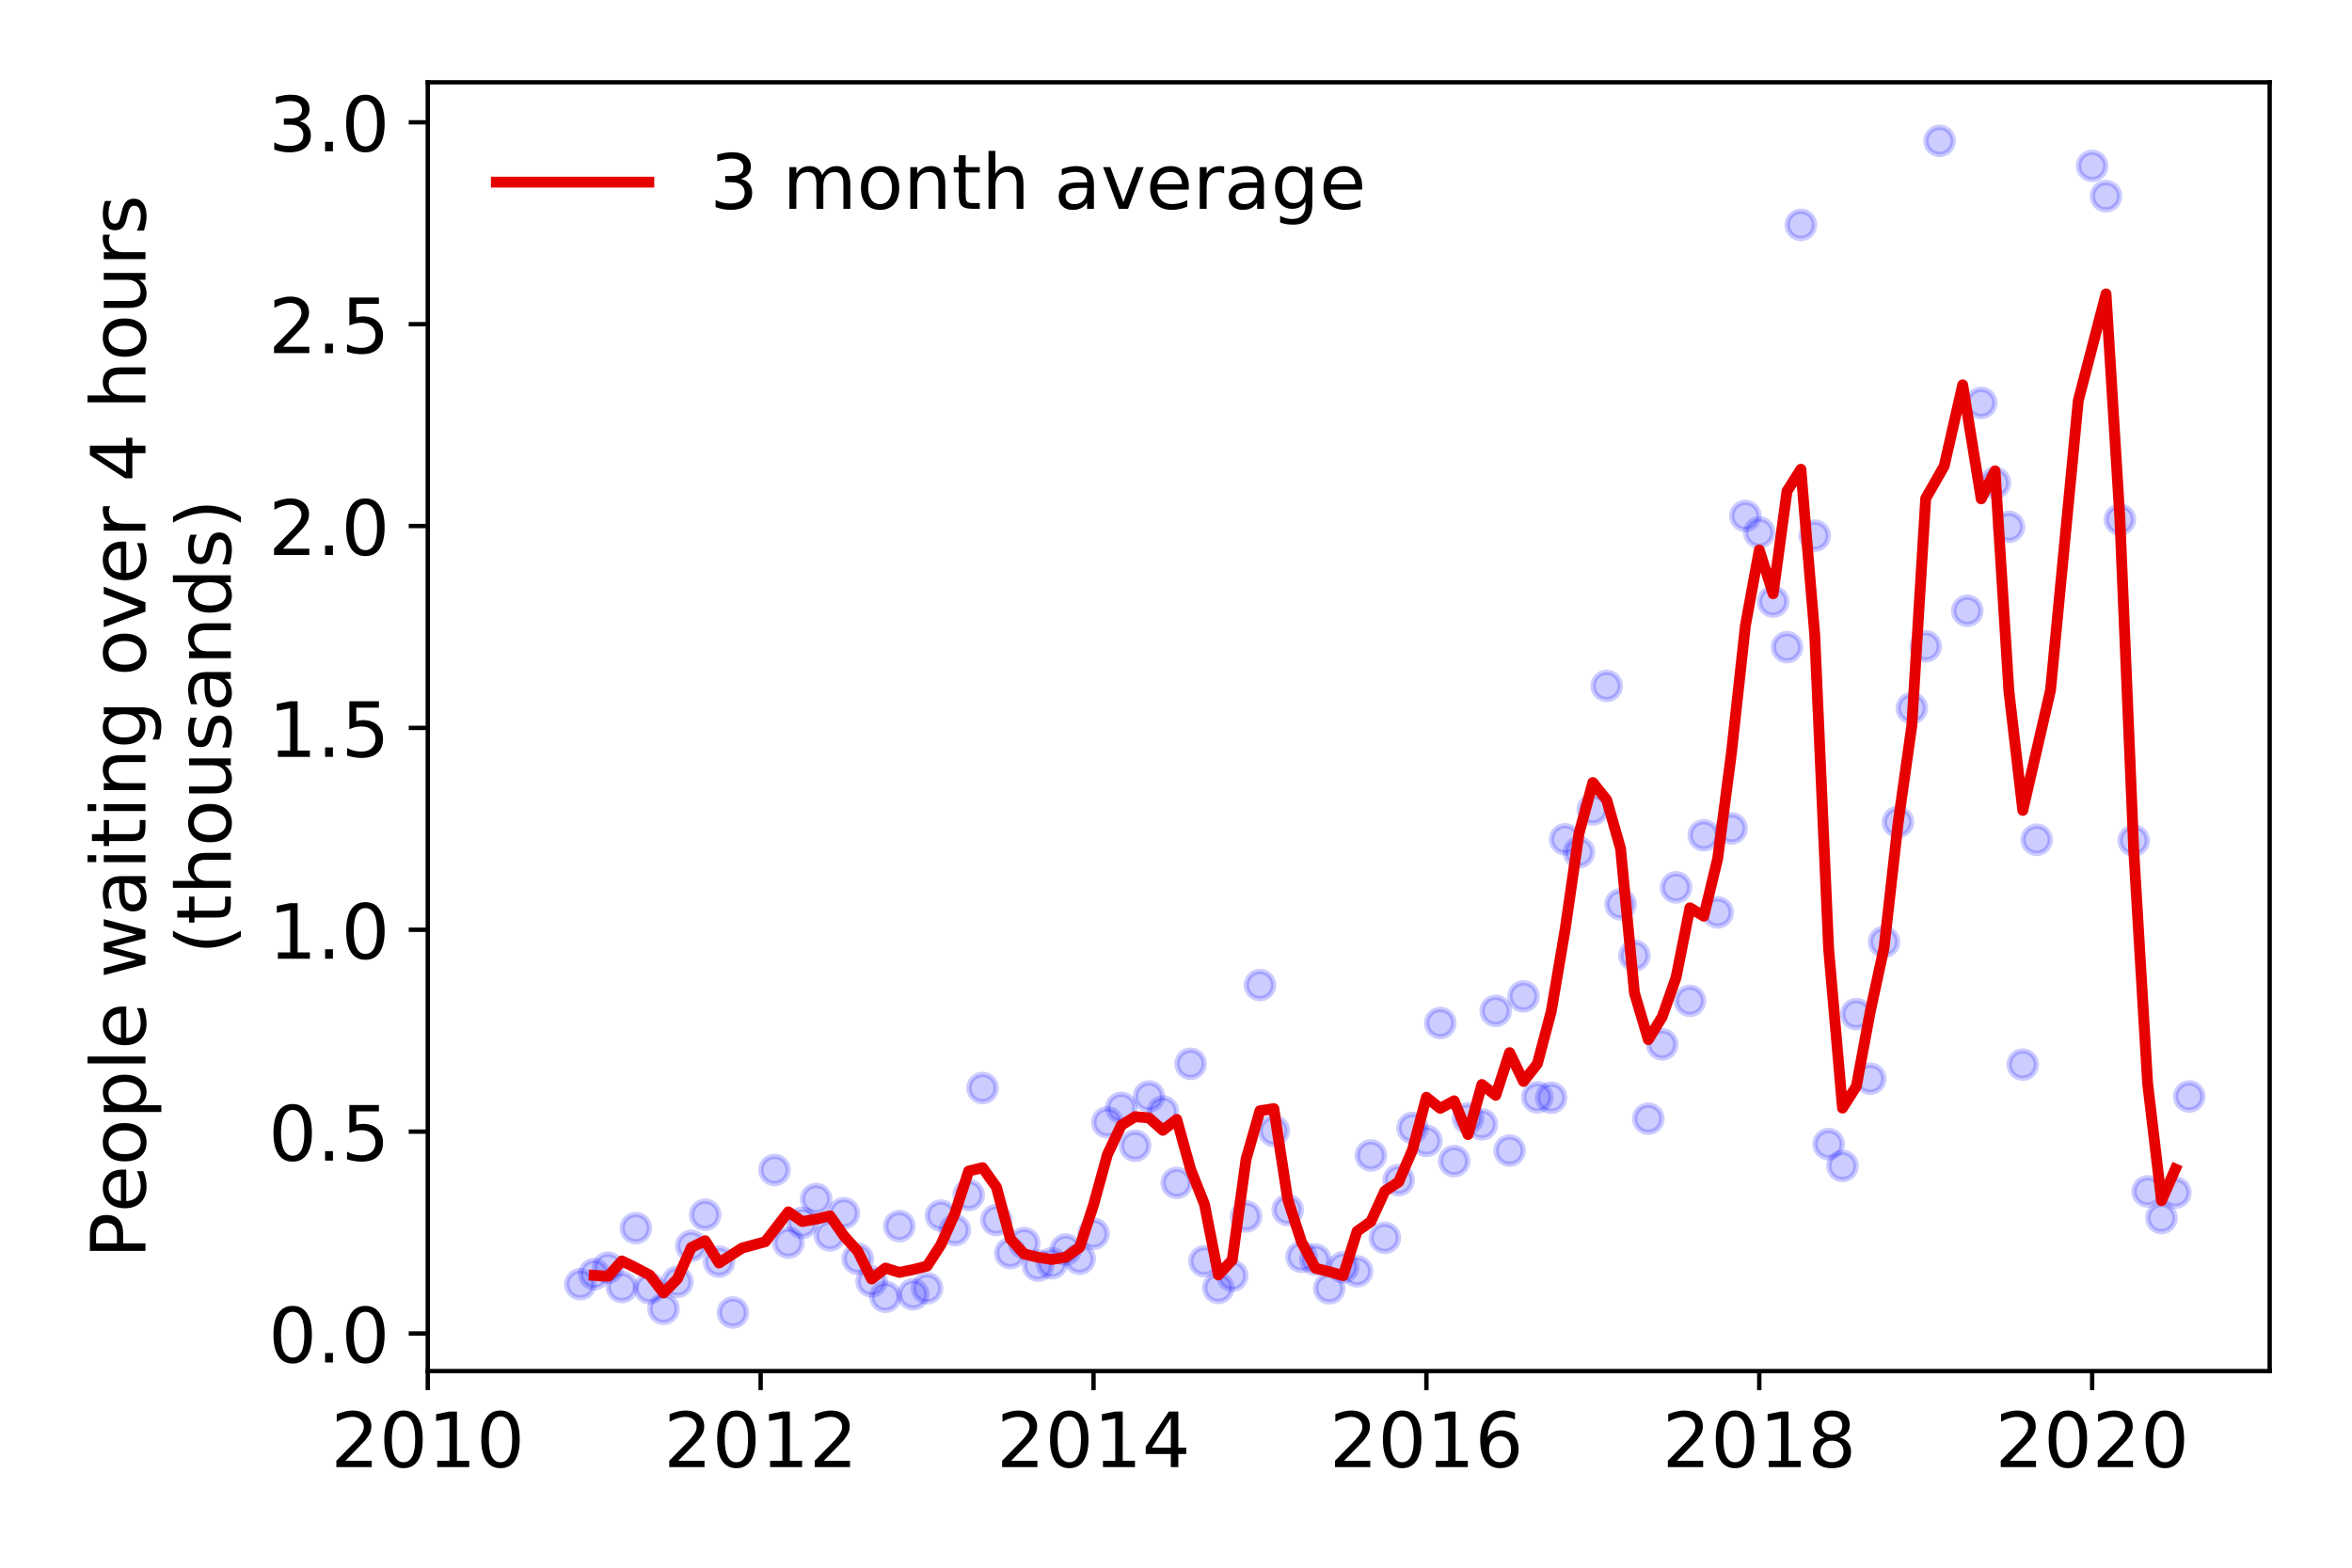 <?xml version="1.0" encoding="utf-8" standalone="no"?>
<!DOCTYPE svg PUBLIC "-//W3C//DTD SVG 1.1//EN"
  "http://www.w3.org/Graphics/SVG/1.1/DTD/svg11.dtd">
<!-- Created with matplotlib (https://matplotlib.org/) -->
<svg height="288pt" version="1.1" viewBox="0 0 432 288" width="432pt" xmlns="http://www.w3.org/2000/svg" xmlns:xlink="http://www.w3.org/1999/xlink">
 <defs>
  <style type="text/css">
*{stroke-linecap:butt;stroke-linejoin:round;}
  </style>
 </defs>
 <g id="figure_1">
  <g id="patch_1">
   <path d="M 0 288 
L 432 288 
L 432 0 
L 0 0 
z
" style="fill:#ffffff;"/>
  </g>
  <g id="axes_1">
   <g id="patch_2">
    <path d="M 78.57 251.88 
L 416.88 251.88 
L 416.88 15.12 
L 78.57 15.12 
z
" style="fill:#ffffff;"/>
   </g>
   <g id="matplotlib.axis_1">
    <g id="xtick_1">
     <g id="line2d_1">
      <defs>
       <path d="M 0 0 
L 0 3.5 
" id="m637433b781" style="stroke:#000000;stroke-width:0.8;"/>
      </defs>
      <g>
       <use style="stroke:#000000;stroke-width:0.8;" x="78.57" xlink:href="#m637433b781" y="251.88"/>
      </g>
     </g>
     <g id="text_1">
      <!-- 2010 -->
      <defs>
       <path d="M 19.188 8.297 
L 53.609 8.297 
L 53.609 0 
L 7.328 0 
L 7.328 8.297 
Q 12.938 14.109 22.625 23.891 
Q 32.328 33.688 34.812 36.531 
Q 39.547 41.844 41.422 45.531 
Q 43.312 49.219 43.312 52.781 
Q 43.312 58.594 39.234 62.25 
Q 35.156 65.922 28.609 65.922 
Q 23.969 65.922 18.812 64.312 
Q 13.672 62.703 7.812 59.422 
L 7.812 69.391 
Q 13.766 71.781 18.938 73 
Q 24.125 74.219 28.422 74.219 
Q 39.75 74.219 46.484 68.547 
Q 53.219 62.891 53.219 53.422 
Q 53.219 48.922 51.531 44.891 
Q 49.859 40.875 45.406 35.406 
Q 44.188 33.984 37.641 27.219 
Q 31.109 20.453 19.188 8.297 
z
" id="DejaVuSans-50"/>
       <path d="M 31.781 66.406 
Q 24.172 66.406 20.328 58.906 
Q 16.5 51.422 16.5 36.375 
Q 16.5 21.391 20.328 13.891 
Q 24.172 6.391 31.781 6.391 
Q 39.453 6.391 43.281 13.891 
Q 47.125 21.391 47.125 36.375 
Q 47.125 51.422 43.281 58.906 
Q 39.453 66.406 31.781 66.406 
z
M 31.781 74.219 
Q 44.047 74.219 50.516 64.516 
Q 56.984 54.828 56.984 36.375 
Q 56.984 17.969 50.516 8.266 
Q 44.047 -1.422 31.781 -1.422 
Q 19.531 -1.422 13.062 8.266 
Q 6.594 17.969 6.594 36.375 
Q 6.594 54.828 13.062 64.516 
Q 19.531 74.219 31.781 74.219 
z
" id="DejaVuSans-48"/>
       <path d="M 12.406 8.297 
L 28.516 8.297 
L 28.516 63.922 
L 10.984 60.406 
L 10.984 69.391 
L 28.422 72.906 
L 38.281 72.906 
L 38.281 8.297 
L 54.391 8.297 
L 54.391 0 
L 12.406 0 
z
" id="DejaVuSans-49"/>
      </defs>
      <g transform="translate(60.755 269.518)scale(0.14 -0.14)">
       <use xlink:href="#DejaVuSans-50"/>
       <use x="63.623" xlink:href="#DejaVuSans-48"/>
       <use x="127.246" xlink:href="#DejaVuSans-49"/>
       <use x="190.869" xlink:href="#DejaVuSans-48"/>
      </g>
     </g>
    </g>
    <g id="xtick_2">
     <g id="line2d_2">
      <g>
       <use style="stroke:#000000;stroke-width:0.8;" x="139.71" xlink:href="#m637433b781" y="251.88"/>
      </g>
     </g>
     <g id="text_2">
      <!-- 2012 -->
      <g transform="translate(121.895 269.518)scale(0.14 -0.14)">
       <use xlink:href="#DejaVuSans-50"/>
       <use x="63.623" xlink:href="#DejaVuSans-48"/>
       <use x="127.246" xlink:href="#DejaVuSans-49"/>
       <use x="190.869" xlink:href="#DejaVuSans-50"/>
      </g>
     </g>
    </g>
    <g id="xtick_3">
     <g id="line2d_3">
      <g>
       <use style="stroke:#000000;stroke-width:0.8;" x="200.851" xlink:href="#m637433b781" y="251.88"/>
      </g>
     </g>
     <g id="text_3">
      <!-- 2014 -->
      <defs>
       <path d="M 37.797 64.312 
L 12.891 25.391 
L 37.797 25.391 
z
M 35.203 72.906 
L 47.609 72.906 
L 47.609 25.391 
L 58.016 25.391 
L 58.016 17.188 
L 47.609 17.188 
L 47.609 0 
L 37.797 0 
L 37.797 17.188 
L 4.891 17.188 
L 4.891 26.703 
z
" id="DejaVuSans-52"/>
      </defs>
      <g transform="translate(183.036 269.518)scale(0.14 -0.14)">
       <use xlink:href="#DejaVuSans-50"/>
       <use x="63.623" xlink:href="#DejaVuSans-48"/>
       <use x="127.246" xlink:href="#DejaVuSans-49"/>
       <use x="190.869" xlink:href="#DejaVuSans-52"/>
      </g>
     </g>
    </g>
    <g id="xtick_4">
     <g id="line2d_4">
      <g>
       <use style="stroke:#000000;stroke-width:0.8;" x="261.991" xlink:href="#m637433b781" y="251.88"/>
      </g>
     </g>
     <g id="text_4">
      <!-- 2016 -->
      <defs>
       <path d="M 33.016 40.375 
Q 26.375 40.375 22.484 35.828 
Q 18.609 31.297 18.609 23.391 
Q 18.609 15.531 22.484 10.953 
Q 26.375 6.391 33.016 6.391 
Q 39.656 6.391 43.531 10.953 
Q 47.406 15.531 47.406 23.391 
Q 47.406 31.297 43.531 35.828 
Q 39.656 40.375 33.016 40.375 
z
M 52.594 71.297 
L 52.594 62.312 
Q 48.875 64.062 45.094 64.984 
Q 41.312 65.922 37.594 65.922 
Q 27.828 65.922 22.672 59.328 
Q 17.531 52.734 16.797 39.406 
Q 19.672 43.656 24.016 45.922 
Q 28.375 48.188 33.594 48.188 
Q 44.578 48.188 50.953 41.516 
Q 57.328 34.859 57.328 23.391 
Q 57.328 12.156 50.688 5.359 
Q 44.047 -1.422 33.016 -1.422 
Q 20.359 -1.422 13.672 8.266 
Q 6.984 17.969 6.984 36.375 
Q 6.984 53.656 15.188 63.938 
Q 23.391 74.219 37.203 74.219 
Q 40.922 74.219 44.703 73.484 
Q 48.484 72.75 52.594 71.297 
z
" id="DejaVuSans-54"/>
      </defs>
      <g transform="translate(244.176 269.518)scale(0.14 -0.14)">
       <use xlink:href="#DejaVuSans-50"/>
       <use x="63.623" xlink:href="#DejaVuSans-48"/>
       <use x="127.246" xlink:href="#DejaVuSans-49"/>
       <use x="190.869" xlink:href="#DejaVuSans-54"/>
      </g>
     </g>
    </g>
    <g id="xtick_5">
     <g id="line2d_5">
      <g>
       <use style="stroke:#000000;stroke-width:0.8;" x="323.131" xlink:href="#m637433b781" y="251.88"/>
      </g>
     </g>
     <g id="text_5">
      <!-- 2018 -->
      <defs>
       <path d="M 31.781 34.625 
Q 24.75 34.625 20.719 30.859 
Q 16.703 27.094 16.703 20.516 
Q 16.703 13.922 20.719 10.156 
Q 24.75 6.391 31.781 6.391 
Q 38.812 6.391 42.859 10.172 
Q 46.922 13.969 46.922 20.516 
Q 46.922 27.094 42.891 30.859 
Q 38.875 34.625 31.781 34.625 
z
M 21.922 38.812 
Q 15.578 40.375 12.031 44.719 
Q 8.5 49.078 8.5 55.328 
Q 8.5 64.062 14.719 69.141 
Q 20.953 74.219 31.781 74.219 
Q 42.672 74.219 48.875 69.141 
Q 55.078 64.062 55.078 55.328 
Q 55.078 49.078 51.531 44.719 
Q 48 40.375 41.703 38.812 
Q 48.828 37.156 52.797 32.312 
Q 56.781 27.484 56.781 20.516 
Q 56.781 9.906 50.312 4.234 
Q 43.844 -1.422 31.781 -1.422 
Q 19.734 -1.422 13.25 4.234 
Q 6.781 9.906 6.781 20.516 
Q 6.781 27.484 10.781 32.312 
Q 14.797 37.156 21.922 38.812 
z
M 18.312 54.391 
Q 18.312 48.734 21.844 45.562 
Q 25.391 42.391 31.781 42.391 
Q 38.141 42.391 41.719 45.562 
Q 45.312 48.734 45.312 54.391 
Q 45.312 60.062 41.719 63.234 
Q 38.141 66.406 31.781 66.406 
Q 25.391 66.406 21.844 63.234 
Q 18.312 60.062 18.312 54.391 
z
" id="DejaVuSans-56"/>
      </defs>
      <g transform="translate(305.316 269.518)scale(0.14 -0.14)">
       <use xlink:href="#DejaVuSans-50"/>
       <use x="63.623" xlink:href="#DejaVuSans-48"/>
       <use x="127.246" xlink:href="#DejaVuSans-49"/>
       <use x="190.869" xlink:href="#DejaVuSans-56"/>
      </g>
     </g>
    </g>
    <g id="xtick_6">
     <g id="line2d_6">
      <g>
       <use style="stroke:#000000;stroke-width:0.8;" x="384.272" xlink:href="#m637433b781" y="251.88"/>
      </g>
     </g>
     <g id="text_6">
      <!-- 2020 -->
      <g transform="translate(366.457 269.518)scale(0.14 -0.14)">
       <use xlink:href="#DejaVuSans-50"/>
       <use x="63.623" xlink:href="#DejaVuSans-48"/>
       <use x="127.246" xlink:href="#DejaVuSans-50"/>
       <use x="190.869" xlink:href="#DejaVuSans-48"/>
      </g>
     </g>
    </g>
   </g>
   <g id="matplotlib.axis_2">
    <g id="ytick_1">
     <g id="line2d_7">
      <defs>
       <path d="M 0 0 
L -3.5 0 
" id="m77f7fff208" style="stroke:#000000;stroke-width:0.8;"/>
      </defs>
      <g>
       <use style="stroke:#000000;stroke-width:0.8;" x="78.57" xlink:href="#m77f7fff208" y="244.975"/>
      </g>
     </g>
     <g id="text_7">
      <!-- 0.0 -->
      <defs>
       <path d="M 10.688 12.406 
L 21 12.406 
L 21 0 
L 10.688 0 
z
" id="DejaVuSans-46"/>
      </defs>
      <g transform="translate(49.306 250.294)scale(0.14 -0.14)">
       <use xlink:href="#DejaVuSans-48"/>
       <use x="63.623" xlink:href="#DejaVuSans-46"/>
       <use x="95.41" xlink:href="#DejaVuSans-48"/>
      </g>
     </g>
    </g>
    <g id="ytick_2">
     <g id="line2d_8">
      <g>
       <use style="stroke:#000000;stroke-width:0.8;" x="78.57" xlink:href="#m77f7fff208" y="207.891"/>
      </g>
     </g>
     <g id="text_8">
      <!-- 0.5 -->
      <defs>
       <path d="M 10.797 72.906 
L 49.516 72.906 
L 49.516 64.594 
L 19.828 64.594 
L 19.828 46.734 
Q 21.969 47.469 24.109 47.828 
Q 26.266 48.188 28.422 48.188 
Q 40.625 48.188 47.75 41.5 
Q 54.891 34.812 54.891 23.391 
Q 54.891 11.625 47.562 5.094 
Q 40.234 -1.422 26.906 -1.422 
Q 22.312 -1.422 17.547 -0.641 
Q 12.797 0.141 7.719 1.703 
L 7.719 11.625 
Q 12.109 9.234 16.797 8.062 
Q 21.484 6.891 26.703 6.891 
Q 35.156 6.891 40.078 11.328 
Q 45.016 15.766 45.016 23.391 
Q 45.016 31 40.078 35.438 
Q 35.156 39.891 26.703 39.891 
Q 22.75 39.891 18.812 39.016 
Q 14.891 38.141 10.797 36.281 
z
" id="DejaVuSans-53"/>
      </defs>
      <g transform="translate(49.306 213.21)scale(0.14 -0.14)">
       <use xlink:href="#DejaVuSans-48"/>
       <use x="63.623" xlink:href="#DejaVuSans-46"/>
       <use x="95.41" xlink:href="#DejaVuSans-53"/>
      </g>
     </g>
    </g>
    <g id="ytick_3">
     <g id="line2d_9">
      <g>
       <use style="stroke:#000000;stroke-width:0.8;" x="78.57" xlink:href="#m77f7fff208" y="170.807"/>
      </g>
     </g>
     <g id="text_9">
      <!-- 1.0 -->
      <g transform="translate(49.306 176.126)scale(0.14 -0.14)">
       <use xlink:href="#DejaVuSans-49"/>
       <use x="63.623" xlink:href="#DejaVuSans-46"/>
       <use x="95.41" xlink:href="#DejaVuSans-48"/>
      </g>
     </g>
    </g>
    <g id="ytick_4">
     <g id="line2d_10">
      <g>
       <use style="stroke:#000000;stroke-width:0.8;" x="78.57" xlink:href="#m77f7fff208" y="133.723"/>
      </g>
     </g>
     <g id="text_10">
      <!-- 1.5 -->
      <g transform="translate(49.306 139.041)scale(0.14 -0.14)">
       <use xlink:href="#DejaVuSans-49"/>
       <use x="63.623" xlink:href="#DejaVuSans-46"/>
       <use x="95.41" xlink:href="#DejaVuSans-53"/>
      </g>
     </g>
    </g>
    <g id="ytick_5">
     <g id="line2d_11">
      <g>
       <use style="stroke:#000000;stroke-width:0.8;" x="78.57" xlink:href="#m77f7fff208" y="96.638"/>
      </g>
     </g>
     <g id="text_11">
      <!-- 2.0 -->
      <g transform="translate(49.306 101.957)scale(0.14 -0.14)">
       <use xlink:href="#DejaVuSans-50"/>
       <use x="63.623" xlink:href="#DejaVuSans-46"/>
       <use x="95.41" xlink:href="#DejaVuSans-48"/>
      </g>
     </g>
    </g>
    <g id="ytick_6">
     <g id="line2d_12">
      <g>
       <use style="stroke:#000000;stroke-width:0.8;" x="78.57" xlink:href="#m77f7fff208" y="59.554"/>
      </g>
     </g>
     <g id="text_12">
      <!-- 2.5 -->
      <g transform="translate(49.306 64.873)scale(0.14 -0.14)">
       <use xlink:href="#DejaVuSans-50"/>
       <use x="63.623" xlink:href="#DejaVuSans-46"/>
       <use x="95.41" xlink:href="#DejaVuSans-53"/>
      </g>
     </g>
    </g>
    <g id="ytick_7">
     <g id="line2d_13">
      <g>
       <use style="stroke:#000000;stroke-width:0.8;" x="78.57" xlink:href="#m77f7fff208" y="22.47"/>
      </g>
     </g>
     <g id="text_13">
      <!-- 3.0 -->
      <defs>
       <path d="M 40.578 39.312 
Q 47.656 37.797 51.625 33 
Q 55.609 28.219 55.609 21.188 
Q 55.609 10.406 48.188 4.484 
Q 40.766 -1.422 27.094 -1.422 
Q 22.516 -1.422 17.656 -0.516 
Q 12.797 0.391 7.625 2.203 
L 7.625 11.719 
Q 11.719 9.328 16.594 8.109 
Q 21.484 6.891 26.812 6.891 
Q 36.078 6.891 40.938 10.547 
Q 45.797 14.203 45.797 21.188 
Q 45.797 27.641 41.281 31.266 
Q 36.766 34.906 28.719 34.906 
L 20.219 34.906 
L 20.219 43.016 
L 29.109 43.016 
Q 36.375 43.016 40.234 45.922 
Q 44.094 48.828 44.094 54.297 
Q 44.094 59.906 40.109 62.906 
Q 36.141 65.922 28.719 65.922 
Q 24.656 65.922 20.016 65.031 
Q 15.375 64.156 9.812 62.312 
L 9.812 71.094 
Q 15.438 72.656 20.344 73.438 
Q 25.25 74.219 29.594 74.219 
Q 40.828 74.219 47.359 69.109 
Q 53.906 64.016 53.906 55.328 
Q 53.906 49.266 50.438 45.094 
Q 46.969 40.922 40.578 39.312 
z
" id="DejaVuSans-51"/>
      </defs>
      <g transform="translate(49.306 27.789)scale(0.14 -0.14)">
       <use xlink:href="#DejaVuSans-51"/>
       <use x="63.623" xlink:href="#DejaVuSans-46"/>
       <use x="95.41" xlink:href="#DejaVuSans-48"/>
      </g>
     </g>
    </g>
    <g id="text_14">
     <!-- People waiting over 4 hours -->
     <defs>
      <path d="M 19.672 64.797 
L 19.672 37.406 
L 32.078 37.406 
Q 38.969 37.406 42.719 40.969 
Q 46.484 44.531 46.484 51.125 
Q 46.484 57.672 42.719 61.234 
Q 38.969 64.797 32.078 64.797 
z
M 9.812 72.906 
L 32.078 72.906 
Q 44.344 72.906 50.609 67.359 
Q 56.891 61.812 56.891 51.125 
Q 56.891 40.328 50.609 34.812 
Q 44.344 29.297 32.078 29.297 
L 19.672 29.297 
L 19.672 0 
L 9.812 0 
z
" id="DejaVuSans-80"/>
      <path d="M 56.203 29.594 
L 56.203 25.203 
L 14.891 25.203 
Q 15.484 15.922 20.484 11.062 
Q 25.484 6.203 34.422 6.203 
Q 39.594 6.203 44.453 7.469 
Q 49.312 8.734 54.109 11.281 
L 54.109 2.781 
Q 49.266 0.734 44.188 -0.344 
Q 39.109 -1.422 33.891 -1.422 
Q 20.797 -1.422 13.156 6.188 
Q 5.516 13.812 5.516 26.812 
Q 5.516 40.234 12.766 48.109 
Q 20.016 56 32.328 56 
Q 43.359 56 49.781 48.891 
Q 56.203 41.797 56.203 29.594 
z
M 47.219 32.234 
Q 47.125 39.594 43.094 43.984 
Q 39.062 48.391 32.422 48.391 
Q 24.906 48.391 20.391 44.141 
Q 15.875 39.891 15.188 32.172 
z
" id="DejaVuSans-101"/>
      <path d="M 30.609 48.391 
Q 23.391 48.391 19.188 42.75 
Q 14.984 37.109 14.984 27.297 
Q 14.984 17.484 19.156 11.844 
Q 23.344 6.203 30.609 6.203 
Q 37.797 6.203 41.984 11.859 
Q 46.188 17.531 46.188 27.297 
Q 46.188 37.016 41.984 42.703 
Q 37.797 48.391 30.609 48.391 
z
M 30.609 56 
Q 42.328 56 49.016 48.375 
Q 55.719 40.766 55.719 27.297 
Q 55.719 13.875 49.016 6.219 
Q 42.328 -1.422 30.609 -1.422 
Q 18.844 -1.422 12.172 6.219 
Q 5.516 13.875 5.516 27.297 
Q 5.516 40.766 12.172 48.375 
Q 18.844 56 30.609 56 
z
" id="DejaVuSans-111"/>
      <path d="M 18.109 8.203 
L 18.109 -20.797 
L 9.078 -20.797 
L 9.078 54.688 
L 18.109 54.688 
L 18.109 46.391 
Q 20.953 51.266 25.266 53.625 
Q 29.594 56 35.594 56 
Q 45.562 56 51.781 48.094 
Q 58.016 40.188 58.016 27.297 
Q 58.016 14.406 51.781 6.484 
Q 45.562 -1.422 35.594 -1.422 
Q 29.594 -1.422 25.266 0.953 
Q 20.953 3.328 18.109 8.203 
z
M 48.688 27.297 
Q 48.688 37.203 44.609 42.844 
Q 40.531 48.484 33.406 48.484 
Q 26.266 48.484 22.188 42.844 
Q 18.109 37.203 18.109 27.297 
Q 18.109 17.391 22.188 11.75 
Q 26.266 6.109 33.406 6.109 
Q 40.531 6.109 44.609 11.75 
Q 48.688 17.391 48.688 27.297 
z
" id="DejaVuSans-112"/>
      <path d="M 9.422 75.984 
L 18.406 75.984 
L 18.406 0 
L 9.422 0 
z
" id="DejaVuSans-108"/>
      <path id="DejaVuSans-32"/>
      <path d="M 4.203 54.688 
L 13.188 54.688 
L 24.422 12.016 
L 35.594 54.688 
L 46.188 54.688 
L 57.422 12.016 
L 68.609 54.688 
L 77.594 54.688 
L 63.281 0 
L 52.688 0 
L 40.922 44.828 
L 29.109 0 
L 18.5 0 
z
" id="DejaVuSans-119"/>
      <path d="M 34.281 27.484 
Q 23.391 27.484 19.188 25 
Q 14.984 22.516 14.984 16.5 
Q 14.984 11.719 18.141 8.906 
Q 21.297 6.109 26.703 6.109 
Q 34.188 6.109 38.703 11.406 
Q 43.219 16.703 43.219 25.484 
L 43.219 27.484 
z
M 52.203 31.203 
L 52.203 0 
L 43.219 0 
L 43.219 8.297 
Q 40.141 3.328 35.547 0.953 
Q 30.953 -1.422 24.312 -1.422 
Q 15.922 -1.422 10.953 3.297 
Q 6 8.016 6 15.922 
Q 6 25.141 12.172 29.828 
Q 18.359 34.516 30.609 34.516 
L 43.219 34.516 
L 43.219 35.406 
Q 43.219 41.609 39.141 45 
Q 35.062 48.391 27.688 48.391 
Q 23 48.391 18.547 47.266 
Q 14.109 46.141 10.016 43.891 
L 10.016 52.203 
Q 14.938 54.109 19.578 55.047 
Q 24.219 56 28.609 56 
Q 40.484 56 46.344 49.844 
Q 52.203 43.703 52.203 31.203 
z
" id="DejaVuSans-97"/>
      <path d="M 9.422 54.688 
L 18.406 54.688 
L 18.406 0 
L 9.422 0 
z
M 9.422 75.984 
L 18.406 75.984 
L 18.406 64.594 
L 9.422 64.594 
z
" id="DejaVuSans-105"/>
      <path d="M 18.312 70.219 
L 18.312 54.688 
L 36.812 54.688 
L 36.812 47.703 
L 18.312 47.703 
L 18.312 18.016 
Q 18.312 11.328 20.141 9.422 
Q 21.969 7.516 27.594 7.516 
L 36.812 7.516 
L 36.812 0 
L 27.594 0 
Q 17.188 0 13.234 3.875 
Q 9.281 7.766 9.281 18.016 
L 9.281 47.703 
L 2.688 47.703 
L 2.688 54.688 
L 9.281 54.688 
L 9.281 70.219 
z
" id="DejaVuSans-116"/>
      <path d="M 54.891 33.016 
L 54.891 0 
L 45.906 0 
L 45.906 32.719 
Q 45.906 40.484 42.875 44.328 
Q 39.844 48.188 33.797 48.188 
Q 26.516 48.188 22.312 43.547 
Q 18.109 38.922 18.109 30.906 
L 18.109 0 
L 9.078 0 
L 9.078 54.688 
L 18.109 54.688 
L 18.109 46.188 
Q 21.344 51.125 25.703 53.562 
Q 30.078 56 35.797 56 
Q 45.219 56 50.047 50.172 
Q 54.891 44.344 54.891 33.016 
z
" id="DejaVuSans-110"/>
      <path d="M 45.406 27.984 
Q 45.406 37.75 41.375 43.109 
Q 37.359 48.484 30.078 48.484 
Q 22.859 48.484 18.828 43.109 
Q 14.797 37.75 14.797 27.984 
Q 14.797 18.266 18.828 12.891 
Q 22.859 7.516 30.078 7.516 
Q 37.359 7.516 41.375 12.891 
Q 45.406 18.266 45.406 27.984 
z
M 54.391 6.781 
Q 54.391 -7.172 48.188 -13.984 
Q 42 -20.797 29.203 -20.797 
Q 24.469 -20.797 20.266 -20.094 
Q 16.062 -19.391 12.109 -17.922 
L 12.109 -9.188 
Q 16.062 -11.328 19.922 -12.344 
Q 23.781 -13.375 27.781 -13.375 
Q 36.625 -13.375 41.016 -8.766 
Q 45.406 -4.156 45.406 5.172 
L 45.406 9.625 
Q 42.625 4.781 38.281 2.391 
Q 33.938 0 27.875 0 
Q 17.828 0 11.672 7.656 
Q 5.516 15.328 5.516 27.984 
Q 5.516 40.672 11.672 48.328 
Q 17.828 56 27.875 56 
Q 33.938 56 38.281 53.609 
Q 42.625 51.219 45.406 46.391 
L 45.406 54.688 
L 54.391 54.688 
z
" id="DejaVuSans-103"/>
      <path d="M 2.984 54.688 
L 12.5 54.688 
L 29.594 8.797 
L 46.688 54.688 
L 56.203 54.688 
L 35.688 0 
L 23.484 0 
z
" id="DejaVuSans-118"/>
      <path d="M 41.109 46.297 
Q 39.594 47.172 37.812 47.578 
Q 36.031 48 33.891 48 
Q 26.266 48 22.188 43.047 
Q 18.109 38.094 18.109 28.812 
L 18.109 0 
L 9.078 0 
L 9.078 54.688 
L 18.109 54.688 
L 18.109 46.188 
Q 20.953 51.172 25.484 53.578 
Q 30.031 56 36.531 56 
Q 37.453 56 38.578 55.875 
Q 39.703 55.766 41.062 55.516 
z
" id="DejaVuSans-114"/>
      <path d="M 54.891 33.016 
L 54.891 0 
L 45.906 0 
L 45.906 32.719 
Q 45.906 40.484 42.875 44.328 
Q 39.844 48.188 33.797 48.188 
Q 26.516 48.188 22.312 43.547 
Q 18.109 38.922 18.109 30.906 
L 18.109 0 
L 9.078 0 
L 9.078 75.984 
L 18.109 75.984 
L 18.109 46.188 
Q 21.344 51.125 25.703 53.562 
Q 30.078 56 35.797 56 
Q 45.219 56 50.047 50.172 
Q 54.891 44.344 54.891 33.016 
z
" id="DejaVuSans-104"/>
      <path d="M 8.5 21.578 
L 8.5 54.688 
L 17.484 54.688 
L 17.484 21.922 
Q 17.484 14.156 20.5 10.266 
Q 23.531 6.391 29.594 6.391 
Q 36.859 6.391 41.078 11.031 
Q 45.312 15.672 45.312 23.688 
L 45.312 54.688 
L 54.297 54.688 
L 54.297 0 
L 45.312 0 
L 45.312 8.406 
Q 42.047 3.422 37.719 1 
Q 33.406 -1.422 27.688 -1.422 
Q 18.266 -1.422 13.375 4.438 
Q 8.5 10.297 8.5 21.578 
z
M 31.109 56 
z
" id="DejaVuSans-117"/>
      <path d="M 44.281 53.078 
L 44.281 44.578 
Q 40.484 46.531 36.375 47.5 
Q 32.281 48.484 27.875 48.484 
Q 21.188 48.484 17.844 46.438 
Q 14.5 44.391 14.5 40.281 
Q 14.5 37.156 16.891 35.375 
Q 19.281 33.594 26.516 31.984 
L 29.594 31.297 
Q 39.156 29.25 43.188 25.516 
Q 47.219 21.781 47.219 15.094 
Q 47.219 7.469 41.188 3.016 
Q 35.156 -1.422 24.609 -1.422 
Q 20.219 -1.422 15.453 -0.562 
Q 10.688 0.297 5.422 2 
L 5.422 11.281 
Q 10.406 8.688 15.234 7.391 
Q 20.062 6.109 24.812 6.109 
Q 31.156 6.109 34.562 8.281 
Q 37.984 10.453 37.984 14.406 
Q 37.984 18.062 35.516 20.016 
Q 33.062 21.969 24.703 23.781 
L 21.578 24.516 
Q 13.234 26.266 9.516 29.906 
Q 5.812 33.547 5.812 39.891 
Q 5.812 47.609 11.281 51.797 
Q 16.75 56 26.812 56 
Q 31.781 56 36.172 55.266 
Q 40.578 54.547 44.281 53.078 
z
" id="DejaVuSans-115"/>
     </defs>
     <g transform="translate(26.717 231.175)rotate(-90)scale(0.14 -0.14)">
      <use xlink:href="#DejaVuSans-80"/>
      <use x="60.256" xlink:href="#DejaVuSans-101"/>
      <use x="121.779" xlink:href="#DejaVuSans-111"/>
      <use x="182.961" xlink:href="#DejaVuSans-112"/>
      <use x="246.438" xlink:href="#DejaVuSans-108"/>
      <use x="274.221" xlink:href="#DejaVuSans-101"/>
      <use x="335.744" xlink:href="#DejaVuSans-32"/>
      <use x="367.531" xlink:href="#DejaVuSans-119"/>
      <use x="449.318" xlink:href="#DejaVuSans-97"/>
      <use x="510.598" xlink:href="#DejaVuSans-105"/>
      <use x="538.381" xlink:href="#DejaVuSans-116"/>
      <use x="577.59" xlink:href="#DejaVuSans-105"/>
      <use x="605.373" xlink:href="#DejaVuSans-110"/>
      <use x="668.752" xlink:href="#DejaVuSans-103"/>
      <use x="732.229" xlink:href="#DejaVuSans-32"/>
      <use x="764.016" xlink:href="#DejaVuSans-111"/>
      <use x="825.197" xlink:href="#DejaVuSans-118"/>
      <use x="884.377" xlink:href="#DejaVuSans-101"/>
      <use x="945.9" xlink:href="#DejaVuSans-114"/>
      <use x="987.014" xlink:href="#DejaVuSans-32"/>
      <use x="1018.801" xlink:href="#DejaVuSans-52"/>
      <use x="1082.424" xlink:href="#DejaVuSans-32"/>
      <use x="1114.211" xlink:href="#DejaVuSans-104"/>
      <use x="1177.59" xlink:href="#DejaVuSans-111"/>
      <use x="1238.771" xlink:href="#DejaVuSans-117"/>
      <use x="1302.15" xlink:href="#DejaVuSans-114"/>
      <use x="1343.264" xlink:href="#DejaVuSans-115"/>
     </g>
     <!-- (thousands) -->
     <defs>
      <path d="M 31 75.875 
Q 24.469 64.656 21.281 53.656 
Q 18.109 42.672 18.109 31.391 
Q 18.109 20.125 21.312 9.062 
Q 24.516 -2 31 -13.188 
L 23.188 -13.188 
Q 15.875 -1.703 12.234 9.375 
Q 8.594 20.453 8.594 31.391 
Q 8.594 42.281 12.203 53.312 
Q 15.828 64.359 23.188 75.875 
z
" id="DejaVuSans-40"/>
      <path d="M 45.406 46.391 
L 45.406 75.984 
L 54.391 75.984 
L 54.391 0 
L 45.406 0 
L 45.406 8.203 
Q 42.578 3.328 38.25 0.953 
Q 33.938 -1.422 27.875 -1.422 
Q 17.969 -1.422 11.734 6.484 
Q 5.516 14.406 5.516 27.297 
Q 5.516 40.188 11.734 48.094 
Q 17.969 56 27.875 56 
Q 33.938 56 38.25 53.625 
Q 42.578 51.266 45.406 46.391 
z
M 14.797 27.297 
Q 14.797 17.391 18.875 11.75 
Q 22.953 6.109 30.078 6.109 
Q 37.203 6.109 41.297 11.75 
Q 45.406 17.391 45.406 27.297 
Q 45.406 37.203 41.297 42.844 
Q 37.203 48.484 30.078 48.484 
Q 22.953 48.484 18.875 42.844 
Q 14.797 37.203 14.797 27.297 
z
" id="DejaVuSans-100"/>
      <path d="M 8.016 75.875 
L 15.828 75.875 
Q 23.141 64.359 26.781 53.312 
Q 30.422 42.281 30.422 31.391 
Q 30.422 20.453 26.781 9.375 
Q 23.141 -1.703 15.828 -13.188 
L 8.016 -13.188 
Q 14.5 -2 17.703 9.062 
Q 20.906 20.125 20.906 31.391 
Q 20.906 42.672 17.703 53.656 
Q 14.5 64.656 8.016 75.875 
z
" id="DejaVuSans-41"/>
     </defs>
     <g transform="translate(42.394 175.325)rotate(-90)scale(0.14 -0.14)">
      <use xlink:href="#DejaVuSans-40"/>
      <use x="39.014" xlink:href="#DejaVuSans-116"/>
      <use x="78.223" xlink:href="#DejaVuSans-104"/>
      <use x="141.602" xlink:href="#DejaVuSans-111"/>
      <use x="202.783" xlink:href="#DejaVuSans-117"/>
      <use x="266.162" xlink:href="#DejaVuSans-115"/>
      <use x="318.262" xlink:href="#DejaVuSans-97"/>
      <use x="379.541" xlink:href="#DejaVuSans-110"/>
      <use x="442.92" xlink:href="#DejaVuSans-100"/>
      <use x="506.396" xlink:href="#DejaVuSans-115"/>
      <use x="558.496" xlink:href="#DejaVuSans-41"/>
     </g>
    </g>
   </g>
   <g id="line2d_14">
    <defs>
     <path d="M 0 2.5 
C 0.663 2.5 1.299 2.237 1.768 1.768 
C 2.237 1.299 2.5 0.663 2.5 0 
C 2.5 -0.663 2.237 -1.299 1.768 -1.768 
C 1.299 -2.237 0.663 -2.5 0 -2.5 
C -0.663 -2.5 -1.299 -2.237 -1.768 -1.768 
C -2.237 -1.299 -2.5 -0.663 -2.5 0 
C -2.5 0.663 -2.237 1.299 -1.768 1.768 
C -1.299 2.237 -0.663 2.5 0 2.5 
z
" id="m3726ab7537" style="stroke:#0000ff;stroke-opacity:0.2;"/>
    </defs>
    <g clip-path="url(#pf68584b9bc)">
     <use style="fill:#0000ff;fill-opacity:0.2;stroke:#0000ff;stroke-opacity:0.2;" x="402.104" xlink:href="#m3726ab7537" y="201.438"/>
     <use style="fill:#0000ff;fill-opacity:0.2;stroke:#0000ff;stroke-opacity:0.2;" x="399.557" xlink:href="#m3726ab7537" y="219.09"/>
     <use style="fill:#0000ff;fill-opacity:0.2;stroke:#0000ff;stroke-opacity:0.2;" x="397.009" xlink:href="#m3726ab7537" y="223.763"/>
     <use style="fill:#0000ff;fill-opacity:0.2;stroke:#0000ff;stroke-opacity:0.2;" x="394.462" xlink:href="#m3726ab7537" y="218.868"/>
     <use style="fill:#0000ff;fill-opacity:0.2;stroke:#0000ff;stroke-opacity:0.2;" x="391.914" xlink:href="#m3726ab7537" y="154.415"/>
     <use style="fill:#0000ff;fill-opacity:0.2;stroke:#0000ff;stroke-opacity:0.2;" x="389.367" xlink:href="#m3726ab7537" y="95.452"/>
     <use style="fill:#0000ff;fill-opacity:0.2;stroke:#0000ff;stroke-opacity:0.2;" x="386.819" xlink:href="#m3726ab7537" y="36.043"/>
     <use style="fill:#0000ff;fill-opacity:0.2;stroke:#0000ff;stroke-opacity:0.2;" x="384.272" xlink:href="#m3726ab7537" y="30.48"/>
     <use style="fill:#0000ff;fill-opacity:0.2;stroke:#0000ff;stroke-opacity:0.2;" x="374.082" xlink:href="#m3726ab7537" y="154.267"/>
     <use style="fill:#0000ff;fill-opacity:0.2;stroke:#0000ff;stroke-opacity:0.2;" x="371.534" xlink:href="#m3726ab7537" y="195.579"/>
     <use style="fill:#0000ff;fill-opacity:0.2;stroke:#0000ff;stroke-opacity:0.2;" x="368.987" xlink:href="#m3726ab7537" y="96.787"/>
     <use style="fill:#0000ff;fill-opacity:0.2;stroke:#0000ff;stroke-opacity:0.2;" x="366.439" xlink:href="#m3726ab7537" y="88.702"/>
     <use style="fill:#0000ff;fill-opacity:0.2;stroke:#0000ff;stroke-opacity:0.2;" x="363.892" xlink:href="#m3726ab7537" y="74.017"/>
     <use style="fill:#0000ff;fill-opacity:0.2;stroke:#0000ff;stroke-opacity:0.2;" x="361.344" xlink:href="#m3726ab7537" y="112.214"/>
     <use style="fill:#0000ff;fill-opacity:0.2;stroke:#0000ff;stroke-opacity:0.2;" x="356.249" xlink:href="#m3726ab7537" y="25.882"/>
     <use style="fill:#0000ff;fill-opacity:0.2;stroke:#0000ff;stroke-opacity:0.2;" x="353.702" xlink:href="#m3726ab7537" y="118.741"/>
     <use style="fill:#0000ff;fill-opacity:0.2;stroke:#0000ff;stroke-opacity:0.2;" x="351.154" xlink:href="#m3726ab7537" y="130.088"/>
     <use style="fill:#0000ff;fill-opacity:0.2;stroke:#0000ff;stroke-opacity:0.2;" x="348.607" xlink:href="#m3726ab7537" y="151.004"/>
     <use style="fill:#0000ff;fill-opacity:0.2;stroke:#0000ff;stroke-opacity:0.2;" x="346.059" xlink:href="#m3726ab7537" y="173.032"/>
     <use style="fill:#0000ff;fill-opacity:0.2;stroke:#0000ff;stroke-opacity:0.2;" x="343.512" xlink:href="#m3726ab7537" y="198.175"/>
     <use style="fill:#0000ff;fill-opacity:0.2;stroke:#0000ff;stroke-opacity:0.2;" x="340.964" xlink:href="#m3726ab7537" y="186.308"/>
     <use style="fill:#0000ff;fill-opacity:0.2;stroke:#0000ff;stroke-opacity:0.2;" x="338.417" xlink:href="#m3726ab7537" y="214.195"/>
     <use style="fill:#0000ff;fill-opacity:0.2;stroke:#0000ff;stroke-opacity:0.2;" x="335.869" xlink:href="#m3726ab7537" y="210.19"/>
     <use style="fill:#0000ff;fill-opacity:0.2;stroke:#0000ff;stroke-opacity:0.2;" x="333.322" xlink:href="#m3726ab7537" y="98.418"/>
     <use style="fill:#0000ff;fill-opacity:0.2;stroke:#0000ff;stroke-opacity:0.2;" x="330.774" xlink:href="#m3726ab7537" y="41.309"/>
     <use style="fill:#0000ff;fill-opacity:0.2;stroke:#0000ff;stroke-opacity:0.2;" x="328.226" xlink:href="#m3726ab7537" y="118.889"/>
     <use style="fill:#0000ff;fill-opacity:0.2;stroke:#0000ff;stroke-opacity:0.2;" x="325.679" xlink:href="#m3726ab7537" y="110.508"/>
     <use style="fill:#0000ff;fill-opacity:0.2;stroke:#0000ff;stroke-opacity:0.2;" x="323.131" xlink:href="#m3726ab7537" y="97.825"/>
     <use style="fill:#0000ff;fill-opacity:0.2;stroke:#0000ff;stroke-opacity:0.2;" x="320.584" xlink:href="#m3726ab7537" y="94.784"/>
     <use style="fill:#0000ff;fill-opacity:0.2;stroke:#0000ff;stroke-opacity:0.2;" x="318.036" xlink:href="#m3726ab7537" y="152.19"/>
     <use style="fill:#0000ff;fill-opacity:0.2;stroke:#0000ff;stroke-opacity:0.2;" x="315.489" xlink:href="#m3726ab7537" y="167.617"/>
     <use style="fill:#0000ff;fill-opacity:0.2;stroke:#0000ff;stroke-opacity:0.2;" x="312.941" xlink:href="#m3726ab7537" y="153.451"/>
     <use style="fill:#0000ff;fill-opacity:0.2;stroke:#0000ff;stroke-opacity:0.2;" x="310.394" xlink:href="#m3726ab7537" y="183.86"/>
     <use style="fill:#0000ff;fill-opacity:0.2;stroke:#0000ff;stroke-opacity:0.2;" x="307.846" xlink:href="#m3726ab7537" y="163.019"/>
     <use style="fill:#0000ff;fill-opacity:0.2;stroke:#0000ff;stroke-opacity:0.2;" x="305.299" xlink:href="#m3726ab7537" y="191.87"/>
     <use style="fill:#0000ff;fill-opacity:0.2;stroke:#0000ff;stroke-opacity:0.2;" x="302.751" xlink:href="#m3726ab7537" y="205.517"/>
     <use style="fill:#0000ff;fill-opacity:0.2;stroke:#0000ff;stroke-opacity:0.2;" x="300.204" xlink:href="#m3726ab7537" y="175.553"/>
     <use style="fill:#0000ff;fill-opacity:0.2;stroke:#0000ff;stroke-opacity:0.2;" x="297.656" xlink:href="#m3726ab7537" y="166.134"/>
     <use style="fill:#0000ff;fill-opacity:0.2;stroke:#0000ff;stroke-opacity:0.2;" x="295.109" xlink:href="#m3726ab7537" y="126.009"/>
     <use style="fill:#0000ff;fill-opacity:0.2;stroke:#0000ff;stroke-opacity:0.2;" x="292.561" xlink:href="#m3726ab7537" y="148.704"/>
     <use style="fill:#0000ff;fill-opacity:0.2;stroke:#0000ff;stroke-opacity:0.2;" x="290.014" xlink:href="#m3726ab7537" y="156.566"/>
     <use style="fill:#0000ff;fill-opacity:0.2;stroke:#0000ff;stroke-opacity:0.2;" x="287.466" xlink:href="#m3726ab7537" y="154.193"/>
     <use style="fill:#0000ff;fill-opacity:0.2;stroke:#0000ff;stroke-opacity:0.2;" x="284.919" xlink:href="#m3726ab7537" y="201.661"/>
     <use style="fill:#0000ff;fill-opacity:0.2;stroke:#0000ff;stroke-opacity:0.2;" x="282.371" xlink:href="#m3726ab7537" y="201.586"/>
     <use style="fill:#0000ff;fill-opacity:0.2;stroke:#0000ff;stroke-opacity:0.2;" x="279.824" xlink:href="#m3726ab7537" y="183.044"/>
     <use style="fill:#0000ff;fill-opacity:0.2;stroke:#0000ff;stroke-opacity:0.2;" x="277.276" xlink:href="#m3726ab7537" y="211.377"/>
     <use style="fill:#0000ff;fill-opacity:0.2;stroke:#0000ff;stroke-opacity:0.2;" x="274.729" xlink:href="#m3726ab7537" y="185.714"/>
     <use style="fill:#0000ff;fill-opacity:0.2;stroke:#0000ff;stroke-opacity:0.2;" x="272.181" xlink:href="#m3726ab7537" y="206.556"/>
     <use style="fill:#0000ff;fill-opacity:0.2;stroke:#0000ff;stroke-opacity:0.2;" x="269.634" xlink:href="#m3726ab7537" y="205.443"/>
     <use style="fill:#0000ff;fill-opacity:0.2;stroke:#0000ff;stroke-opacity:0.2;" x="267.086" xlink:href="#m3726ab7537" y="213.305"/>
     <use style="fill:#0000ff;fill-opacity:0.2;stroke:#0000ff;stroke-opacity:0.2;" x="264.539" xlink:href="#m3726ab7537" y="187.94"/>
     <use style="fill:#0000ff;fill-opacity:0.2;stroke:#0000ff;stroke-opacity:0.2;" x="261.991" xlink:href="#m3726ab7537" y="209.597"/>
     <use style="fill:#0000ff;fill-opacity:0.2;stroke:#0000ff;stroke-opacity:0.2;" x="259.444" xlink:href="#m3726ab7537" y="207.223"/>
     <use style="fill:#0000ff;fill-opacity:0.2;stroke:#0000ff;stroke-opacity:0.2;" x="256.896" xlink:href="#m3726ab7537" y="216.791"/>
     <use style="fill:#0000ff;fill-opacity:0.2;stroke:#0000ff;stroke-opacity:0.2;" x="254.349" xlink:href="#m3726ab7537" y="227.397"/>
     <use style="fill:#0000ff;fill-opacity:0.2;stroke:#0000ff;stroke-opacity:0.2;" x="251.801" xlink:href="#m3726ab7537" y="212.267"/>
     <use style="fill:#0000ff;fill-opacity:0.2;stroke:#0000ff;stroke-opacity:0.2;" x="249.254" xlink:href="#m3726ab7537" y="233.553"/>
     <use style="fill:#0000ff;fill-opacity:0.2;stroke:#0000ff;stroke-opacity:0.2;" x="246.706" xlink:href="#m3726ab7537" y="232.811"/>
     <use style="fill:#0000ff;fill-opacity:0.2;stroke:#0000ff;stroke-opacity:0.2;" x="244.158" xlink:href="#m3726ab7537" y="236.668"/>
     <use style="fill:#0000ff;fill-opacity:0.2;stroke:#0000ff;stroke-opacity:0.2;" x="241.611" xlink:href="#m3726ab7537" y="231.402"/>
     <use style="fill:#0000ff;fill-opacity:0.2;stroke:#0000ff;stroke-opacity:0.2;" x="239.063" xlink:href="#m3726ab7537" y="230.883"/>
     <use style="fill:#0000ff;fill-opacity:0.2;stroke:#0000ff;stroke-opacity:0.2;" x="236.516" xlink:href="#m3726ab7537" y="222.279"/>
     <use style="fill:#0000ff;fill-opacity:0.2;stroke:#0000ff;stroke-opacity:0.2;" x="233.968" xlink:href="#m3726ab7537" y="207.742"/>
     <use style="fill:#0000ff;fill-opacity:0.2;stroke:#0000ff;stroke-opacity:0.2;" x="231.421" xlink:href="#m3726ab7537" y="180.968"/>
     <use style="fill:#0000ff;fill-opacity:0.2;stroke:#0000ff;stroke-opacity:0.2;" x="228.873" xlink:href="#m3726ab7537" y="223.466"/>
     <use style="fill:#0000ff;fill-opacity:0.2;stroke:#0000ff;stroke-opacity:0.2;" x="226.326" xlink:href="#m3726ab7537" y="234.369"/>
     <use style="fill:#0000ff;fill-opacity:0.2;stroke:#0000ff;stroke-opacity:0.2;" x="223.778" xlink:href="#m3726ab7537" y="236.594"/>
     <use style="fill:#0000ff;fill-opacity:0.2;stroke:#0000ff;stroke-opacity:0.2;" x="221.231" xlink:href="#m3726ab7537" y="231.699"/>
     <use style="fill:#0000ff;fill-opacity:0.2;stroke:#0000ff;stroke-opacity:0.2;" x="218.683" xlink:href="#m3726ab7537" y="195.431"/>
     <use style="fill:#0000ff;fill-opacity:0.2;stroke:#0000ff;stroke-opacity:0.2;" x="216.136" xlink:href="#m3726ab7537" y="217.31"/>
     <use style="fill:#0000ff;fill-opacity:0.2;stroke:#0000ff;stroke-opacity:0.2;" x="213.588" xlink:href="#m3726ab7537" y="204.182"/>
     <use style="fill:#0000ff;fill-opacity:0.2;stroke:#0000ff;stroke-opacity:0.2;" x="211.041" xlink:href="#m3726ab7537" y="201.438"/>
     <use style="fill:#0000ff;fill-opacity:0.2;stroke:#0000ff;stroke-opacity:0.2;" x="208.493" xlink:href="#m3726ab7537" y="210.487"/>
     <use style="fill:#0000ff;fill-opacity:0.2;stroke:#0000ff;stroke-opacity:0.2;" x="205.946" xlink:href="#m3726ab7537" y="203.515"/>
     <use style="fill:#0000ff;fill-opacity:0.2;stroke:#0000ff;stroke-opacity:0.2;" x="203.398" xlink:href="#m3726ab7537" y="206.185"/>
     <use style="fill:#0000ff;fill-opacity:0.2;stroke:#0000ff;stroke-opacity:0.2;" x="200.851" xlink:href="#m3726ab7537" y="226.655"/>
     <use style="fill:#0000ff;fill-opacity:0.2;stroke:#0000ff;stroke-opacity:0.2;" x="198.303" xlink:href="#m3726ab7537" y="231.254"/>
     <use style="fill:#0000ff;fill-opacity:0.2;stroke:#0000ff;stroke-opacity:0.2;" x="195.756" xlink:href="#m3726ab7537" y="229.548"/>
     <use style="fill:#0000ff;fill-opacity:0.2;stroke:#0000ff;stroke-opacity:0.2;" x="193.208" xlink:href="#m3726ab7537" y="232.07"/>
     <use style="fill:#0000ff;fill-opacity:0.2;stroke:#0000ff;stroke-opacity:0.2;" x="190.661" xlink:href="#m3726ab7537" y="232.515"/>
     <use style="fill:#0000ff;fill-opacity:0.2;stroke:#0000ff;stroke-opacity:0.2;" x="188.113" xlink:href="#m3726ab7537" y="228.361"/>
     <use style="fill:#0000ff;fill-opacity:0.2;stroke:#0000ff;stroke-opacity:0.2;" x="185.566" xlink:href="#m3726ab7537" y="230.215"/>
     <use style="fill:#0000ff;fill-opacity:0.2;stroke:#0000ff;stroke-opacity:0.2;" x="183.018" xlink:href="#m3726ab7537" y="224.134"/>
     <use style="fill:#0000ff;fill-opacity:0.2;stroke:#0000ff;stroke-opacity:0.2;" x="180.471" xlink:href="#m3726ab7537" y="199.881"/>
     <use style="fill:#0000ff;fill-opacity:0.2;stroke:#0000ff;stroke-opacity:0.2;" x="177.923" xlink:href="#m3726ab7537" y="219.535"/>
     <use style="fill:#0000ff;fill-opacity:0.2;stroke:#0000ff;stroke-opacity:0.2;" x="175.376" xlink:href="#m3726ab7537" y="225.988"/>
     <use style="fill:#0000ff;fill-opacity:0.2;stroke:#0000ff;stroke-opacity:0.2;" x="172.828" xlink:href="#m3726ab7537" y="223.318"/>
     <use style="fill:#0000ff;fill-opacity:0.2;stroke:#0000ff;stroke-opacity:0.2;" x="170.281" xlink:href="#m3726ab7537" y="236.668"/>
     <use style="fill:#0000ff;fill-opacity:0.2;stroke:#0000ff;stroke-opacity:0.2;" x="167.733" xlink:href="#m3726ab7537" y="237.781"/>
     <use style="fill:#0000ff;fill-opacity:0.2;stroke:#0000ff;stroke-opacity:0.2;" x="165.186" xlink:href="#m3726ab7537" y="225.246"/>
     <use style="fill:#0000ff;fill-opacity:0.2;stroke:#0000ff;stroke-opacity:0.2;" x="162.638" xlink:href="#m3726ab7537" y="238.226"/>
     <use style="fill:#0000ff;fill-opacity:0.2;stroke:#0000ff;stroke-opacity:0.2;" x="160.09" xlink:href="#m3726ab7537" y="235.407"/>
     <use style="fill:#0000ff;fill-opacity:0.2;stroke:#0000ff;stroke-opacity:0.2;" x="157.543" xlink:href="#m3726ab7537" y="231.254"/>
     <use style="fill:#0000ff;fill-opacity:0.2;stroke:#0000ff;stroke-opacity:0.2;" x="154.995" xlink:href="#m3726ab7537" y="222.873"/>
     <use style="fill:#0000ff;fill-opacity:0.2;stroke:#0000ff;stroke-opacity:0.2;" x="152.448" xlink:href="#m3726ab7537" y="226.952"/>
     <use style="fill:#0000ff;fill-opacity:0.2;stroke:#0000ff;stroke-opacity:0.2;" x="149.9" xlink:href="#m3726ab7537" y="220.277"/>
     <use style="fill:#0000ff;fill-opacity:0.2;stroke:#0000ff;stroke-opacity:0.2;" x="147.353" xlink:href="#m3726ab7537" y="224.653"/>
     <use style="fill:#0000ff;fill-opacity:0.2;stroke:#0000ff;stroke-opacity:0.2;" x="144.805" xlink:href="#m3726ab7537" y="228.287"/>
     <use style="fill:#0000ff;fill-opacity:0.2;stroke:#0000ff;stroke-opacity:0.2;" x="142.258" xlink:href="#m3726ab7537" y="214.937"/>
     <use style="fill:#0000ff;fill-opacity:0.2;stroke:#0000ff;stroke-opacity:0.2;" x="134.615" xlink:href="#m3726ab7537" y="241.118"/>
     <use style="fill:#0000ff;fill-opacity:0.2;stroke:#0000ff;stroke-opacity:0.2;" x="132.068" xlink:href="#m3726ab7537" y="231.773"/>
     <use style="fill:#0000ff;fill-opacity:0.2;stroke:#0000ff;stroke-opacity:0.2;" x="129.52" xlink:href="#m3726ab7537" y="223.169"/>
     <use style="fill:#0000ff;fill-opacity:0.2;stroke:#0000ff;stroke-opacity:0.2;" x="126.973" xlink:href="#m3726ab7537" y="228.88"/>
     <use style="fill:#0000ff;fill-opacity:0.2;stroke:#0000ff;stroke-opacity:0.2;" x="124.425" xlink:href="#m3726ab7537" y="235.481"/>
     <use style="fill:#0000ff;fill-opacity:0.2;stroke:#0000ff;stroke-opacity:0.2;" x="121.878" xlink:href="#m3726ab7537" y="240.451"/>
     <use style="fill:#0000ff;fill-opacity:0.2;stroke:#0000ff;stroke-opacity:0.2;" x="119.33" xlink:href="#m3726ab7537" y="236.668"/>
     <use style="fill:#0000ff;fill-opacity:0.2;stroke:#0000ff;stroke-opacity:0.2;" x="116.783" xlink:href="#m3726ab7537" y="225.617"/>
     <use style="fill:#0000ff;fill-opacity:0.2;stroke:#0000ff;stroke-opacity:0.2;" x="114.235" xlink:href="#m3726ab7537" y="236.446"/>
     <use style="fill:#0000ff;fill-opacity:0.2;stroke:#0000ff;stroke-opacity:0.2;" x="111.688" xlink:href="#m3726ab7537" y="232.886"/>
     <use style="fill:#0000ff;fill-opacity:0.2;stroke:#0000ff;stroke-opacity:0.2;" x="109.14" xlink:href="#m3726ab7537" y="234.072"/>
     <use style="fill:#0000ff;fill-opacity:0.2;stroke:#0000ff;stroke-opacity:0.2;" x="106.593" xlink:href="#m3726ab7537" y="235.926"/>
    </g>
   </g>
   <g id="line2d_15">
    <path clip-path="url(#pf68584b9bc)" d="M 399.557 214.764 
L 397.009 220.574 
L 394.462 199.015 
L 391.914 156.245 
L 389.367 95.303 
L 386.819 53.992 
L 381.724 73.597 
L 376.629 126.775 
L 371.534 148.878 
L 368.987 127.023 
L 366.439 86.502 
L 363.892 91.644 
L 360.495 70.704 
L 357.098 85.612 
L 353.702 91.57 
L 351.154 133.277 
L 348.607 151.375 
L 346.059 174.07 
L 343.512 185.838 
L 340.964 199.559 
L 338.417 203.564 
L 335.869 174.268 
L 333.322 116.639 
L 330.774 86.205 
L 328.226 90.235 
L 325.679 109.074 
L 323.131 101.039 
L 320.584 114.933 
L 318.036 138.197 
L 315.489 157.753 
L 312.941 168.31 
L 310.394 166.777 
L 307.846 179.583 
L 305.299 186.802 
L 302.751 190.98 
L 300.204 182.402 
L 297.656 155.899 
L 295.109 146.949 
L 292.561 143.76 
L 290.014 153.155 
L 287.466 170.807 
L 284.919 185.813 
L 282.371 195.431 
L 279.824 198.669 
L 277.276 193.379 
L 274.729 201.216 
L 272.181 199.238 
L 269.634 208.435 
L 267.086 202.229 
L 264.539 203.614 
L 261.991 201.586 
L 259.444 211.204 
L 256.896 217.137 
L 254.349 218.818 
L 251.801 224.406 
L 249.254 226.21 
L 246.706 234.344 
L 244.158 233.627 
L 241.611 232.984 
L 239.063 228.188 
L 236.516 220.302 
L 233.968 203.663 
L 231.421 204.059 
L 228.873 212.934 
L 226.326 231.476 
L 223.778 234.221 
L 221.231 221.241 
L 218.683 214.813 
L 216.136 205.641 
L 213.588 207.644 
L 211.041 205.369 
L 208.493 205.147 
L 205.946 206.729 
L 203.398 212.118 
L 200.851 221.365 
L 198.303 229.152 
L 195.756 230.957 
L 193.208 231.377 
L 190.661 230.982 
L 188.113 230.364 
L 185.566 227.57 
L 183.018 218.077 
L 180.471 214.516 
L 177.923 215.135 
L 175.376 222.947 
L 172.828 228.658 
L 170.281 232.589 
L 167.733 233.232 
L 165.186 233.751 
L 162.638 232.96 
L 160.09 234.962 
L 157.543 229.845 
L 154.995 227.026 
L 152.448 223.367 
L 149.9 223.961 
L 147.353 224.406 
L 144.805 222.626 
L 140.56 228.114 
L 136.314 229.276 
L 132.068 232.02 
L 129.52 227.941 
L 126.973 229.177 
L 124.425 234.937 
L 121.878 237.533 
L 119.33 234.245 
L 116.783 232.91 
L 114.235 231.649 
L 111.688 234.468 
L 109.14 234.295 
" style="fill:none;stroke:#e60000;stroke-linecap:square;stroke-width:2;"/>
   </g>
   <g id="patch_3">
    <path d="M 78.57 251.88 
L 78.57 15.12 
" style="fill:none;stroke:#000000;stroke-linecap:square;stroke-linejoin:miter;stroke-width:0.8;"/>
   </g>
   <g id="patch_4">
    <path d="M 416.88 251.88 
L 416.88 15.12 
" style="fill:none;stroke:#000000;stroke-linecap:square;stroke-linejoin:miter;stroke-width:0.8;"/>
   </g>
   <g id="patch_5">
    <path d="M 78.57 251.88 
L 416.88 251.88 
" style="fill:none;stroke:#000000;stroke-linecap:square;stroke-linejoin:miter;stroke-width:0.8;"/>
   </g>
   <g id="patch_6">
    <path d="M 78.57 15.12 
L 416.88 15.12 
" style="fill:none;stroke:#000000;stroke-linecap:square;stroke-linejoin:miter;stroke-width:0.8;"/>
   </g>
   <g id="legend_1">
    <g id="line2d_16">
     <path d="M 91.17 33.458 
L 119.17 33.458 
" style="fill:none;stroke:#e60000;stroke-linecap:square;stroke-width:2;"/>
    </g>
    <g id="line2d_17"/>
    <g id="text_15">
     <!-- 3 month average -->
     <defs>
      <path d="M 52 44.188 
Q 55.375 50.25 60.062 53.125 
Q 64.75 56 71.094 56 
Q 79.641 56 84.281 50.016 
Q 88.922 44.047 88.922 33.016 
L 88.922 0 
L 79.891 0 
L 79.891 32.719 
Q 79.891 40.578 77.094 44.375 
Q 74.312 48.188 68.609 48.188 
Q 61.625 48.188 57.562 43.547 
Q 53.516 38.922 53.516 30.906 
L 53.516 0 
L 44.484 0 
L 44.484 32.719 
Q 44.484 40.625 41.703 44.406 
Q 38.922 48.188 33.109 48.188 
Q 26.219 48.188 22.156 43.531 
Q 18.109 38.875 18.109 30.906 
L 18.109 0 
L 9.078 0 
L 9.078 54.688 
L 18.109 54.688 
L 18.109 46.188 
Q 21.188 51.219 25.484 53.609 
Q 29.781 56 35.688 56 
Q 41.656 56 45.828 52.969 
Q 50 49.953 52 44.188 
z
" id="DejaVuSans-109"/>
     </defs>
     <g transform="translate(130.37 38.358)scale(0.14 -0.14)">
      <use xlink:href="#DejaVuSans-51"/>
      <use x="63.623" xlink:href="#DejaVuSans-32"/>
      <use x="95.41" xlink:href="#DejaVuSans-109"/>
      <use x="192.822" xlink:href="#DejaVuSans-111"/>
      <use x="254.004" xlink:href="#DejaVuSans-110"/>
      <use x="317.383" xlink:href="#DejaVuSans-116"/>
      <use x="356.592" xlink:href="#DejaVuSans-104"/>
      <use x="419.971" xlink:href="#DejaVuSans-32"/>
      <use x="451.758" xlink:href="#DejaVuSans-97"/>
      <use x="513.037" xlink:href="#DejaVuSans-118"/>
      <use x="572.217" xlink:href="#DejaVuSans-101"/>
      <use x="633.74" xlink:href="#DejaVuSans-114"/>
      <use x="674.854" xlink:href="#DejaVuSans-97"/>
      <use x="736.133" xlink:href="#DejaVuSans-103"/>
      <use x="799.609" xlink:href="#DejaVuSans-101"/>
     </g>
    </g>
   </g>
  </g>
 </g>
 <defs>
  <clipPath id="pf68584b9bc">
   <rect height="236.76" width="338.31" x="78.57" y="15.12"/>
  </clipPath>
 </defs>
</svg>
